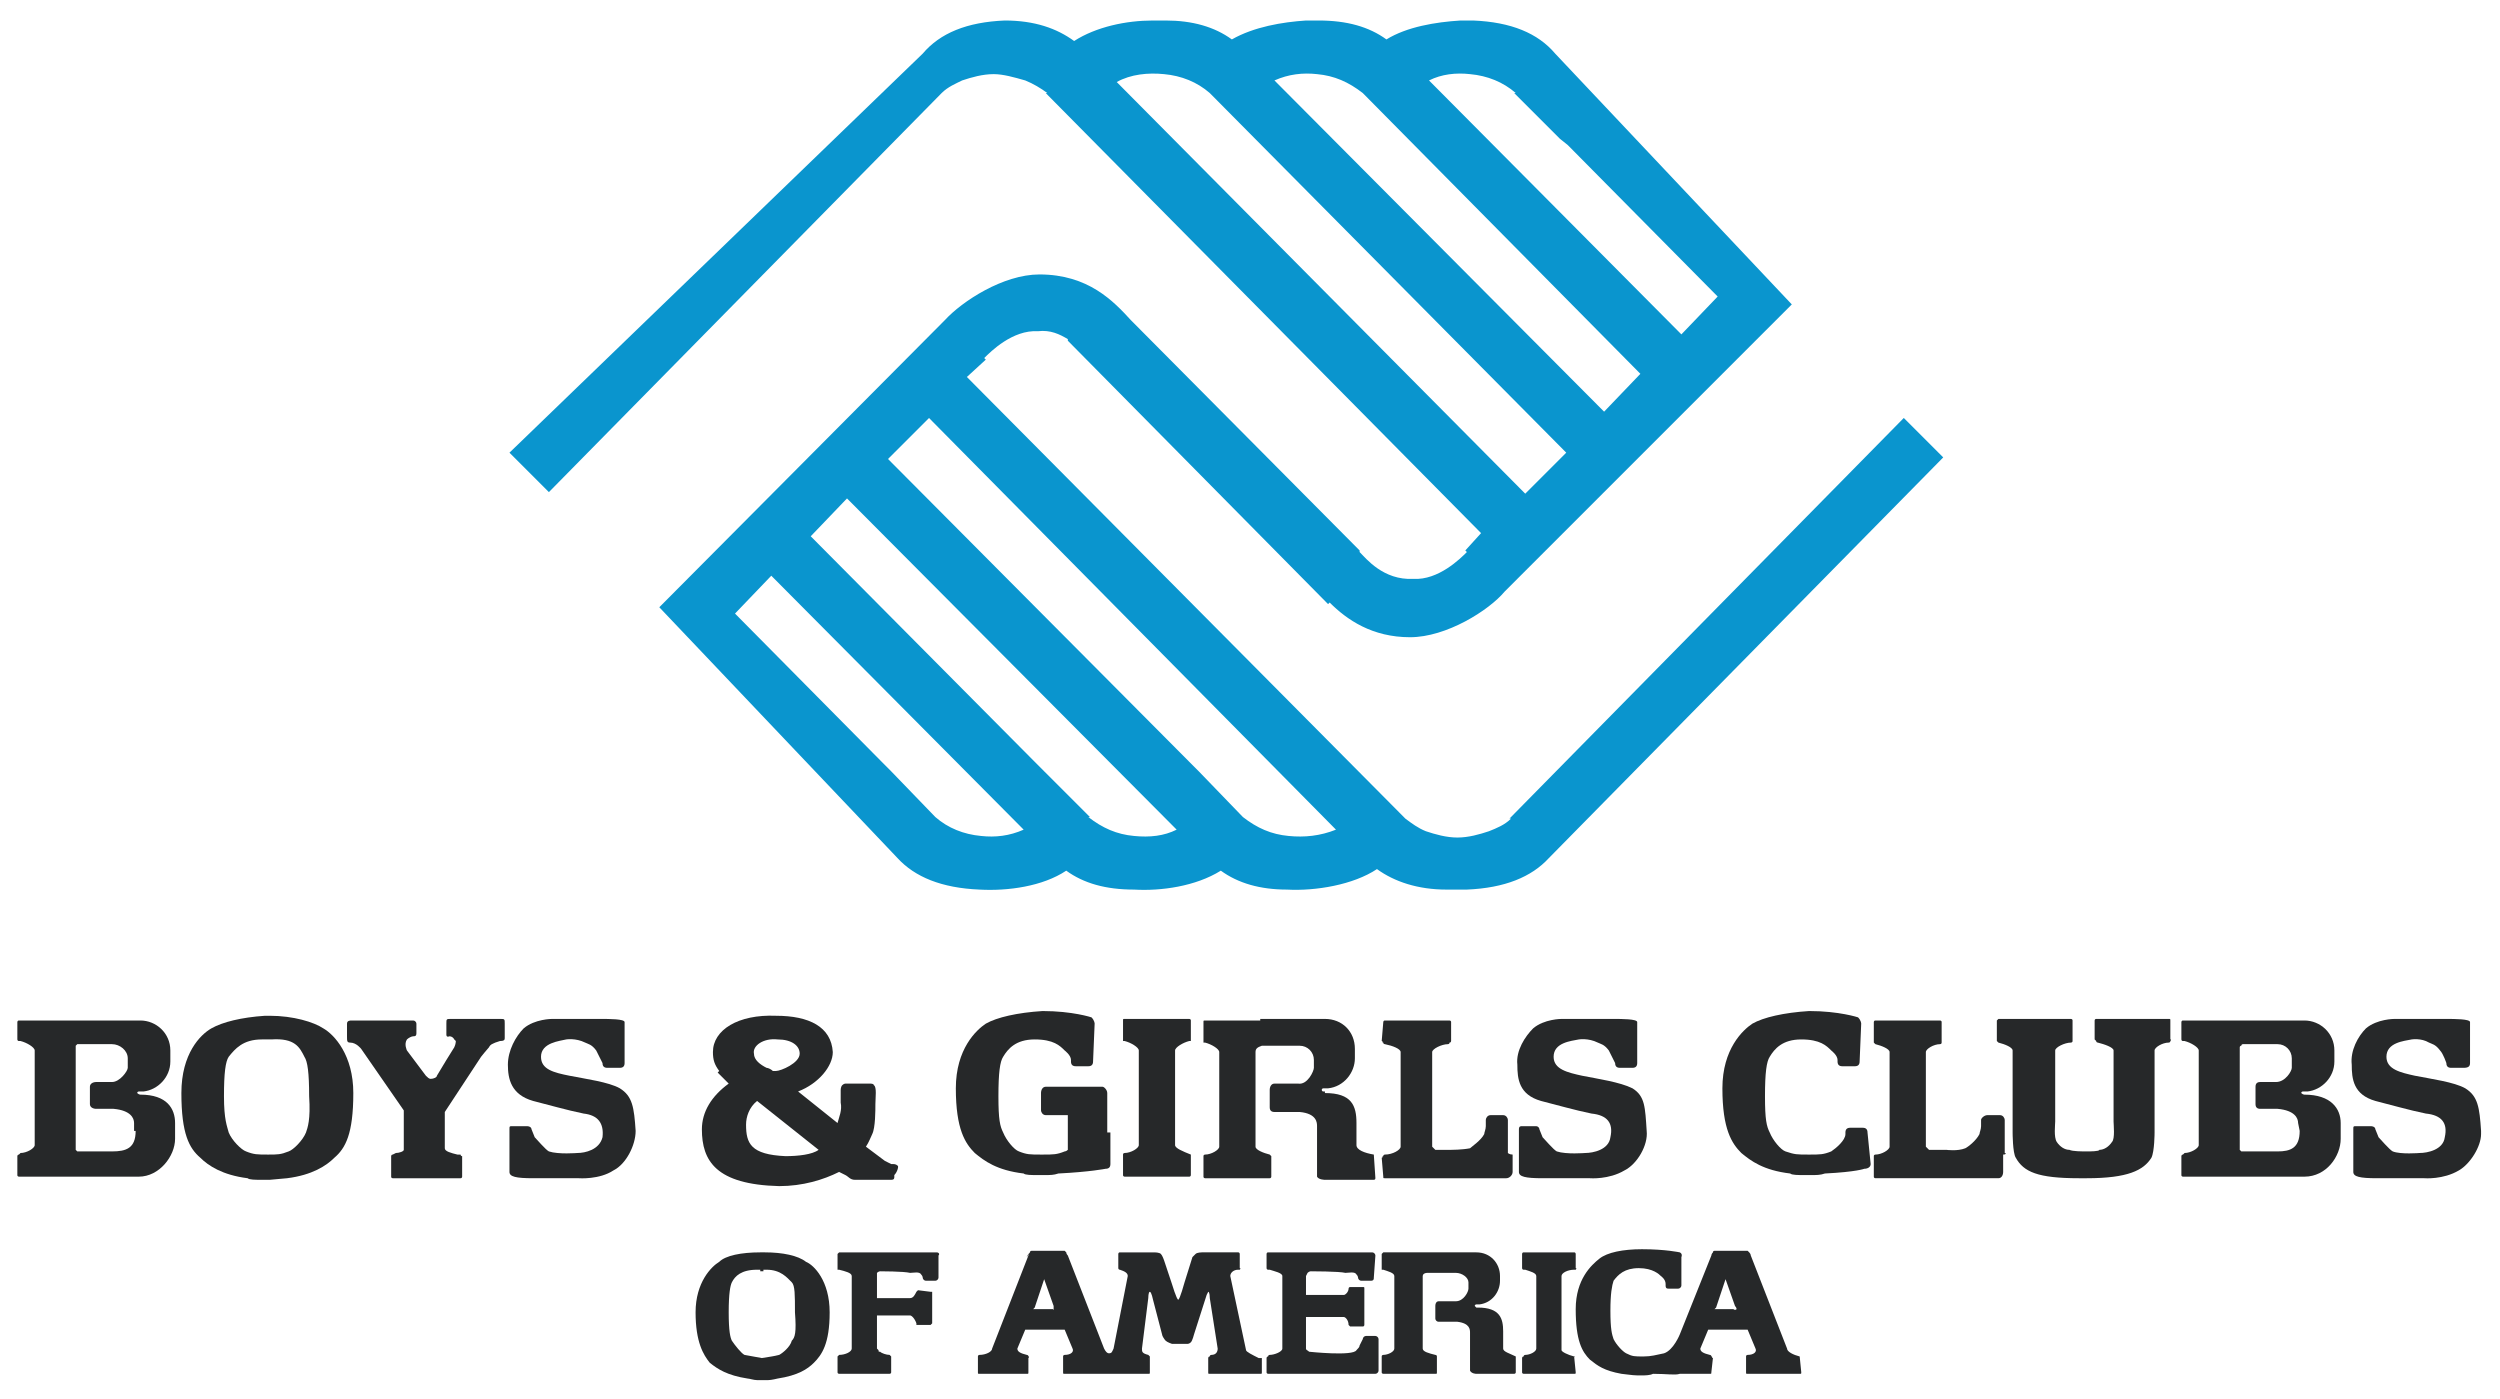 <?xml version="1.0" encoding="utf-8"?>
<!-- Generator: Adobe Illustrator 19.1.0, SVG Export Plug-In . SVG Version: 6.00 Build 0)  -->
<!DOCTYPE svg PUBLIC "-//W3C//DTD SVG 1.1//EN" "http://www.w3.org/Graphics/SVG/1.1/DTD/svg11.dtd">
<svg version="1.1" id="Layer_1" xmlns="http://www.w3.org/2000/svg" xmlns:xlink="http://www.w3.org/1999/xlink" x="0px" y="0px"
	 viewBox="9 -34.7 158.5 88.7" style="enable-background:new 9 -34.7 158.5 88.7;" xml:space="preserve">
<style type="text/css">
	.st0{display:none;}
	.st1{display:inline;}
	.st2{fill:#FFFFFF;}
	.st3{fill:#ED1C24;}
	.st4{fill:#82BC00;}
	.st5{fill:#0A95CE;}
	.st6{fill:#262829;}
</style>
<g id="Layer_1_1_" class="st0">
	<g class="st1">
		<circle class="st2" cx="88.7" cy="50" r="2.6"/>
		<path class="st2" d="M41.6-29.6h1.9c0,0,9.1,3.7,15,3.2s9-1.2,16.5-7.3c0,0,8.2,7.6,16.6,7.3c8.4-0.1,13.7-2.6,16.2-3.5
			c0,0,1.9,0.2,1.4,1.9s-4.2,9.3-0.5,29.8c3.8,20.5,3.2,28-6.5,35.9s-14.6,3.6-26.8,14.9c-3-1-7-7.1-18.8-10.1
			c-10.9-3.7-17.4-11.4-17.1-23.9c0.2-9.7,2.2-18,2.9-22.1s2.4-10-1.1-24.9L41.6-29.6z"/>
		<path class="st3" d="M88.7,47.2c-1.5,0-2.8,1.2-2.8,2.8c0,1.6,1.3,2.8,2.8,2.8s2.8-1.2,2.8-2.8C91.4,48.4,90.2,47.2,88.7,47.2z
			 M88.7,52.3c-1.2,0-2.2-1-2.2-2.3s1-2.3,2.2-2.3s2.2,1,2.2,2.3C90.9,51.3,89.9,52.3,88.7,52.3z M89.9,49.3c0-0.6-0.4-0.9-1.1-0.9
			h-1.2v3.2h0.5v-1.4h0.5l0.8,1.4H90l-0.9-1.4C89.6,50.1,89.9,49.9,89.9,49.3z M88.1,49.8v-1h0.6c0.3,0,0.7,0.1,0.7,0.5
			c0,0.5-0.4,0.5-0.8,0.5H88.1z M109.5,2.6c-0.9-5.4-1.9-10.9-1.9-17.5c0-5.9,0.9-8.8,1.5-10.7c0.3-1,0.6-1.7,0.6-2.6
			c0-2-1.2-2.2-1.7-2.2c-0.9,0-2.1,0.5-3.6,1c-2.6,1-6.2,2.4-10.9,2.4c-9.7,0-13.8-3.8-16-5.8c-1-0.9-1.6-1.5-2.3-1.5
			c-0.7,0-1.4,0.6-2.3,1.5c-2.2,2-6.3,5.8-16,5.8c-4.7,0-8.3-1.4-10.9-2.4c-1.5-0.6-2.7-1-3.6-1c-0.5,0-1.7,0.2-1.7,2.2
			c0,0.8,0.2,1.6,0.6,2.6c0.6,1.9,1.5,4.8,1.5,10.7c0,6.6-1,12.2-1.9,17.5C40,8,39,13.6,39,20.4c0,11.5,6.5,18.9,21.2,23.8
			c7.5,2.5,10.9,5.7,12.8,7.4c1,0.9,1.6,1.5,2.3,1.5l0,0c0.7,0,1.3-0.6,2.3-1.5c1.8-1.7,5.3-4.9,12.8-7.4
			c14.6-4.9,21.2-12.3,21.2-23.8C111.4,13.6,110.4,8,109.5,2.6z M89.9,43.2c-7.7,2.6-11.2,5.9-13.1,7.7c-0.7,0.7-1.3,1.2-1.6,1.2
			c-0.3,0-0.9-0.6-1.6-1.2c-1.9-1.8-5.4-5.1-13.1-7.7C46,38.4,39.9,31.6,39.9,20.4c0-6.7,1-12.2,1.9-17.6c0.9-5.4,1.9-11,1.9-17.7
			c0-6.1-1-9-1.6-11c-0.3-0.9-0.5-1.6-0.5-2.2c0-1.1,0.4-1.1,0.7-1.1c0.7,0,1.8,0.4,3.2,1c2.7,1,6.4,2.5,11.3,2.5
			c10.1,0,14.4-4,16.8-6.1c0.7-0.6,1.3-1.2,1.6-1.2s0.9,0.6,1.6,1.2c2.3,2.1,6.6,6.1,16.8,6.1c4.9,0,8.6-1.4,11.3-2.5
			c1.4-0.5,2.5-1,3.2-1c0.2,0,0.7,0,0.7,1.1c0,0.6-0.2,1.3-0.5,2.2c-0.6,2-1.6,4.9-1.6,11c0,6.7,1,12.3,1.9,17.7s1.9,10.9,1.9,17.6
			C110.4,31.6,104.2,38.4,89.9,43.2z M75.3,7.6l1.9-1.1c-0.4-1.7-0.9-3.9-0.9-3.9S75.8,5.2,75.3,7.6z M79.2,19.7
			c-0.6,0-1.1,0.3-1.1,0.3s0,3.4,0,6.6c0.1,0,0.2,0,0.3,0c0.8,0,2.4-1.5,2.4-4.3C80.8,20,80.1,19.7,79.2,19.7z M107.4,3
			c-1-5.4-1.9-11.1-1.9-17.9c0-6.2,1-9.3,1.7-11.3c0.3-0.8,0.5-1.4,0.5-1.9l0,0c-0.6,0.1-1.5,0.5-2.4,0.8c-2.9,1.1-6.7,2.6-11.8,2.6
			c-10.5,0-15-4.2-17.5-6.4c-0.3-0.2-0.6-0.6-0.9-0.8c-0.3,0.2-0.6,0.5-0.9,0.8c-2.4,2.2-7,6.4-17.5,6.4c-5.1,0-8.9-1.5-11.6-2.5
			c-0.9-0.4-1.8-0.7-2.4-0.8l0,0c0,0.5,0.2,1.1,0.5,1.9c0.7,2,1.7,5.1,1.7,11.3c0,6.8-1,12.4-1.9,17.9c-1.1,5.2-2,10.7-2,17.3
			c0,10.6,5.9,17.2,19.7,21.8c7.9,2.7,11.6,6.1,13.5,7.9c0.3,0.3,0.6,0.6,0.9,0.8c0.3-0.2,0.6-0.6,0.9-0.8c2-1.8,5.6-5.2,13.5-7.9
			c13.8-4.7,19.7-11.2,19.7-21.8C109.3,13.8,108.3,8.3,107.4,3z M89-10.9c-0.2,0.4-0.4,1-0.4,1.9V2.9c0,0.9,0.4,1.4,0.7,1.6
			l-3.4,2.1c0.5-1.1,0.6-1.8,0.6-2.5V-7.3c0-0.8-0.4-1.3-0.8-1.5L89-10.9z M84.1,7.6l-3.1,2c0,0.1,0,0,0,0c0.1-0.4,0.4-1.4,0.4-2.4
			V-3.4c0-1.7-0.8-1.2-1.3-0.3c-0.5,0.9-1.1,3-1.1,3v-4.2l6.2-3.7v5.1c0,0-0.8-1.8-1.2-2.2c-0.4-0.4-0.9-0.1-0.9,0.5V5.6
			C83.1,7,83.7,7.5,84.1,7.6z M77.6,8.1c0,0,0-0.1,0-0.2L75,9.4c-0.1,0.8-0.3,1.4-0.3,1.7c-0.2,1.1,0.4,1.7,0.7,1.9l-3.3,2
			c0,0,0.9-2.2,1.3-4.2c0.4-2,3.1-16.1,3.1-16.1S79.2,6.2,79.6,8c0.3,1.2,0.7,1.6,1,1.7l0,0l-2.9,1.8C77.8,11.1,78,9.8,77.6,8.1z
			 M77.8-25.6v3.1c0,0-0.9-1.2-2.2-0.6c-1.1,0.5-1.2,0.7-1.2,0.7s0,2.1,0,4.5c0.2-0.2,0.5-0.4,1.3-0.8c0.9-0.4,1.4-0.3,2.5-0.8
			c0.9-0.4,1.5-1.6,1.5-1.6s0.3,2.2-1.3,3c-1.4,0.7-2.2,0.4-3.2,0.8c-0.3,0.2-0.6,0.4-0.8,0.6v4.9c0,1,0.3,1.3,1.6,0.2
			c2.1-1.7,3-4.3,3-4.3v3.4l-7,4.3c0.2-0.5,0.6-1.3,0.6-2.2v-9.5c0-1.1-0.9-1.4-1.5-1.5L77.8-25.6z M70.7,0.2l3.3-2
			c0,0-0.6,1.4-1.1,4.4c-0.5,2.5-2.7,15-2.7,15s-3.1-12-3.3-12.9s-0.8-1.3-1.1-1.5L69,1.3c-0.2,0.6-0.3,1.6,0,2.9
			c0.5,2.1,1.4,5.9,1.4,5.9s1.2-6.7,1.3-8.3C71.7,0.9,71.2,0.4,70.7,0.2z M65.3-18c-0.3,0.5-0.6,1.2-0.6,1.9v3.5l3-1.6v-2.7
			c0-0.9-0.7-1.6-1.1-2l3-1.8c-0.2,0.4-0.4,1-0.4,1.4V-9c0,0.8,0.5,1.3,0.9,1.7l-3,1.8C67.3-6,67.6-7,67.6-8.3v-4.4l-3,1.6v4.7
			c0,0.9,0.6,1.5,0.9,1.8l-3.6,2.2c0.3-0.5,0.8-1.6,0.8-2.8v-9.3c0-1.1-1.2-1.4-1.2-1.4L65.3-18z M54-13.1l6.5-4v5
			c0,0-0.8-1.5-1.3-2c-0.6-0.6-0.7,0-0.7,1.3v10.1c0,1.2,0.8,1.7,1.2,1.9L56,1.4c0,0,0.6-1.5,0.6-2.4v-11.5c0-0.7-0.7-0.7-1.1,0.4
			C55-11.1,54-7.6,54-7.6V-13.1z M52.4,15.5c0.2,0.6,0.5,1.6,0.5,1.6l-2.1-1.6c1-1.8-0.7-2.8-1.6-2.8c-0.9,0-2.2,0.4-2.2,1.9
			c0,1.9,1.7,3.2,3.3,4.6c1.4,1.2,2.7,2.6,2.7,5.3c0,3.2-2.4,5.6-4.8,5.6s-3.9-2.2-3.9-3.5c0-1.4,0.9-2.6,2.4-2.6c1.8,0,1.9,2,1.9,2
			s-0.7-0.4-1.1-0.4c-0.4,0-0.8,0.3-0.8,0.9c0,0.6,0.8,1.6,1.9,1.6c1.2,0,2.3-1.2,2.3-2.6c0-1.9-1.6-3.2-3.1-4.7
			c-1.5-1.4-2.9-3-2.9-5.4c0-2.8,2.3-4,3.7-4s1.8,0.7,2.6,0.7c1.1,0,1.9-1.2,1.9-1.2s-0.5,1.4-0.7,2.1C52.2,13.7,52.2,15,52.4,15.5z
			 M58.8,23.6c0.2-0.6,0.4-1.7,0.1-3c-0.1-0.3-0.2-0.6-0.2-1L56.3,21c-0.1,0.9-0.2,1.7-0.3,2.1c-0.1,1.1,0.7,1.4,1.4,1.4l-4.1,2.6
			c0,0,0.9-2.2,1.2-4.5s2.9-16.9,2.9-16.9s3,12.6,3.4,14.1c0.3,1.2,0.7,1.7,0.9,1.9L58.8,23.6z M61.3,6L65,3.8
			c-0.3,0.6-0.7,1.8-0.7,3.4v11.2c0,0.5,0.7,0.4,1.4-0.6c1-1.6,1.9-4.5,1.9-4.5v4.8l-5.2,3.3V8C62.3,6.1,61.3,6,61.3,6z M72.5,37.9
			c0.1-0.6,0.3-1.8,0-3.1c-0.1-0.3-0.2-0.8-0.3-1.3l-3,1.9c-0.2,1.2-0.3,2.2-0.4,2.5c-0.1,0.9,0.6,1.4,1,1.6l-4.2,2.8
			c0,0,1.2-2,1.6-4.2C67.6,36,70.7,19,70.7,19s3.2,13,3.6,14.8c0.3,1.4,0.8,2,1.1,2.2L72.5,37.9z M83.7,35.3c-1.1,0-2.5-1.1-3.1-2.5
			c-0.5-1.3-1.8-4-2.1-4.6c-0.1,0-0.1,0-0.2,0s-0.1,0-0.2,0v4c0,0.8,0.5,1.3,0.9,1.5l-3.1,2c0.3-1,0.2-1,0.2-2.4V22.1
			c0-1.5-1.3-1.4-1.3-1.4S76,20,77,19.3s1.9-1.1,3-1.1c1.7,0,2.9,1.2,2.9,3.6c0,2.5-1.5,4.4-2.8,5.5c0.3,0.6,1.3,2.7,2,3.9
			c0.7,1.5,1.6,2.4,2.6,2.4s1.7-1,1.7-1S85.8,35.3,83.7,35.3z M89.2,27.2c0.3-0.7,0.7-2,0.7-3c0-1.4,0-7.3,0-7.3L88,23.6l-2-4
			c0,0,0,6.2,0,7.5c0,0.9,0.6,1.4,1,1.6L83.4,31c0.3-0.6,0.7-1.6,0.7-2.8V17.8c0-1.9-1.7-2-1.7-2l2.8-1.8l2.5,4.6l2-7.5L92,9.7
			c-0.2,0.5-0.5,1.3-0.5,2.1v11.5c0,1.1,0.4,1.6,0.7,1.8L89.2,27.2z M89.4-5.6c0-5,2.1-8,4-8c2,0,3,2.8,3,7.2s-1.6,8.8-3.9,8.8
			C90.6,2.4,89.4-0.7,89.4-5.6z M100.9,7.9c-0.4,1.2-2.4,6.7-2.4,6.7s0,2.2,0,4.1c0,1.9,0.9,2,0.9,2L95.8,23
			c0.3-0.6,0.7-1.6,0.7-2.5c0-1.4,0-5.3,0-5.3s-1.9-4.1-2.3-5c-0.3-0.6-0.9-0.8-1.4-0.9l3.3-2.1c0,0-0.4,1.6,0,2.7
			c0.3,0.9,1.4,3.1,1.4,3.1s0.8-2,1.3-3.3s1.1-2.6,1.1-3.8c0-1.3-0.9-1.7-0.9-1.7s0.9-1,1.3-1s1.3,1.1,1.3,2
			C101.6,6.1,101.3,6.7,100.9,7.9z M103-17c0,1.3,0,14.4,0,14.4h-0.3l-3.8-8.1c0,0,0,4.6,0,6.4c0,1.8,0.9,2.1,0.9,2.1l-3,1.9
			c0.3-0.5,0.6-1.5,0.6-2.8v-10.8c0-1-0.7-1.2-1.2-1.2l2.5-1.5l2.4,5.2c0,0,0.3-5.6,0.3-6.9s-1-1.8-1-1.8s0.8-0.7,1.2-0.7
			c0.4,0,0.9,0.1,1.3,0.9C103.4-19.1,103-18.3,103-17z M93.2-12c-1,0-2,2.5-2,6.5S91.9,1,92.7,1c1.1,0,2-4,2-7.1
			C94.7-9.7,94.4-12,93.2-12z M69.5,33.7l2.4-1.5c-0.5-2.4-1.2-5.4-1.2-5.4S70.1,30.5,69.5,33.7z M56.6,19l1.7-1
			c-0.5-2-0.9-4.1-0.9-4.1S57,16.5,56.6,19z"/>
	</g>
</g>
<g id="Layer_3" class="st0">
	<g class="st1">
		<g>
			<path d="M76.8-29.1c-0.5-0.5-1.3-0.9-2.1-0.9c-0.8,0-1.5,0.3-2.1,0.9l-19,19c-1.1,1.1-1.1,3,0,4.1s3,1.1,4.1,0l19.1-19
				C77.9-26.2,77.9-28,76.8-29.1z"/>
			<path class="st4" d="M108.1-15.7L108.1-15.7c-1.1-1.1-3-1.1-4.1,0c0,0-25.6,25.6-26,26c-0.3-0.3-3-3-3.4-3.4
				C75,6.5,96.8-15.3,96.8-15.3c0.6-0.6,0.8-1.3,0.8-2.1c0-0.7-0.3-1.5-0.8-2.1c-1.1-1.1-3-1.1-4.1,0c0,0-21.9,21.9-22.2,22.2
				c-0.3-0.3-3-3-3.4-3.4C67.6-0.9,95-28.3,95-28.3c0.6-0.6,0.8-1.3,0.8-2.1c0-0.7-0.3-1.5-0.8-2.1c-0.5-0.5-1.3-0.8-2.1-0.8
				c-0.8,0-1.5,0.3-2.1,0.8L61.1-2.6c-1.1,1.1-1.1,3,0,4.1L76,16.4c0.5,0.5,1.3,0.8,2.1,0.8c0.8,0,1.5-0.3,2.1-0.8l28-28
				C109.2-12.7,109.2-14.5,108.1-15.7z"/>
			<path d="M113.7-6.3c-0.5-0.5-1.3-0.8-2-0.9c-0.8,0-1.5,0.3-2.1,0.9L83.5,19.8c-1.1,1.1-1.1,3,0,4.1c0.5,0.5,1.3,0.8,2,0.8
				c0.8,0,1.5-0.3,2.1-0.8l26.1-26.1C114.8-3.4,114.8-5.2,113.7-6.3z"/>
		</g>
		<g>
			<polygon points="5,37 4.9,37.1 2.8,43.3 0.7,37.1 0.7,37 -1.2,37 -1.1,37.3 1.9,45.7 -0.4,52.3 -0.5,52.6 1.3,52.6 1.3,52.4 
				3.7,45.8 6.7,37.3 6.9,37 			"/>
			<path d="M8.3,37v8.9h7.9V37H8.3z M10.1,38.6h4.4v5.7h-4.4V38.6z"/>
			<polygon points="24.8,37 24.8,44.3 20.8,44.3 20.8,37 19.1,37 19.1,45.9 26.5,45.9 26.5,37 			"/>
			<path d="M34.2,44.1c-0.3,0.2-0.9,0.5-1.5,0.5c-0.7,0-1.2-0.3-1.2-1.5v-4.6h2.7l0.1-0.2l0.4-1l0.1-0.3h-3.2v-3.3h-1.8V37h-1.4
				l-0.1,0.1l-0.4,1l-0.1,0.3h1.9v4.5c0,2.8,1.7,3.2,2.7,3.2c1.1,0,1.8-0.4,2.1-0.6l0,0l0.1-0.1v-0.1v-1.5L34.3,44
				C34.3,44,34.2,44,34.2,44.1z"/>
			<path d="M38.1,37c0-0.4,0-6.7,0-6.7h-1.8V46h1.8c0,0,0-6.9,0-7.4H42c0,0.4,0,7.4,0,7.4h1.8v-8.9C43.8,37,38.5,37,38.1,37z"/>
			<path d="M59.5,41v-0.2c-0.1-2.4-1.7-4.1-3.9-4.1S51,38.5,51,41.4c0,3.1,2.4,4.7,4.6,4.7c1.8,0,2.9-0.6,3.4-0.9h0.1l0.1-0.1v-1.7
				l-0.3,0.2h-0.1c-0.4,0.2-1.5,0.9-3,0.9c-1.3,0-2.3-0.7-2.8-1.9l6.3-1.7L59.5,41z M55.5,38.3c1.1,0,1.8,0.6,2.1,1.6l-4.9,1.3
				C53,39.5,54,38.3,55.5,38.3z"/>
			<polygon points="61.8,37 61.8,45.9 63.6,45.9 63.6,38.6 67.7,38.6 67.7,45.9 69.4,45.9 69.4,37 			"/>
			<path d="M77,44.1c-0.3,0.2-0.9,0.5-1.5,0.5c-0.7,0-1.2-0.3-1.2-1.5v-4.6H77l0.1-0.2l0.4-1l0.1-0.3h-3.2v-3.3h-1.8V37h-1.4
				l-0.1,0.1l-0.4,1l-0.1,0.3h1.9v4.5c0,2.8,1.7,3.2,2.7,3.2c1.1,0,1.8-0.4,2.1-0.6l0.2-0.1v-0.1v-1.5l-0.3,0.1
				C77.2,44,77.1,44,77,44.1z"/>
			<path d="M84.1,36.8c-0.2-0.1-0.5-0.1-0.8-0.1c-1.1,0-1.8,0.6-2.3,1.1v-0.9h-1.8v8.9H81v-6.4c0.9-0.9,1.7-1.1,2.1-1.1
				c0.3,0,0.5,0,0.7,0.1c0.1,0,0.2,0,0.3,0h0.2v-1.6H84.1z"/>
			<path d="M94.1,41v-0.2c-0.1-2.4-1.7-4.1-3.9-4.1c-2.2,0-4.6,1.8-4.6,4.7c0,3.1,2.4,4.7,4.6,4.7c1.8,0,2.9-0.6,3.4-0.9h0.1
				l0.1-0.1V45v-1.6l-0.3,0.2h-0.1c-0.4,0.2-1.5,0.9-3,0.9c-1.3,0-2.3-0.7-2.8-1.9l6.3-1.7L94.1,41z M90.1,38.3
				c1.1,0,1.8,0.6,2.2,1.6l-4.9,1.3C87.5,39.5,88.6,38.3,90.1,38.3z"/>
			<path d="M100.7,36.7c-2.6,0-4.5,1.9-4.5,4.4v11.4H98v-7.4c0.8,0.6,1.8,1,2.8,1c2.4,0,4.5-2.2,4.5-4.7
				C105.2,38.9,103.1,36.7,100.7,36.7z M100.4,44.5c-1,0-2-0.6-2.5-1.5v-1.8c0-1.6,1.2-2.8,2.7-2.8s2.7,1.4,2.7,3.1
				C103.4,43.1,102,44.5,100.4,44.5z"/>
			<path d="M112.3,36.8c-0.2-0.1-0.5-0.1-0.8-0.1c-1.1,0-1.8,0.6-2.3,1.1v-0.9h-1.8v8.9h1.8v-6.4c0.9-0.9,1.7-1.1,2.1-1.1
				c0.3,0,0.5,0,0.7,0.1c0.1,0,0.2,0,0.3,0h0.2v-1.6H112.3z"/>
			<path d="M122.3,41v-0.2c-0.1-2.4-1.7-4.1-3.9-4.1c-2.2,0-4.6,1.8-4.6,4.7c0,3.1,2.4,4.7,4.7,4.7c1.8,0,2.9-0.6,3.4-0.9h0.1
				l0.1-0.1V45v-1.6l-0.3,0.2h-0.1c-0.4,0.2-1.5,0.9-3,0.9c-1.3,0-2.3-0.7-2.8-1.9l6.3-1.7L122.3,41z M118.3,38.3
				c1.1,0,1.8,0.6,2.1,1.6l-4.9,1.3C115.8,39.5,116.8,38.3,118.3,38.3z"/>
			<polygon points="124.6,37 124.6,45.9 126.4,45.9 126.4,38.6 130.5,38.6 130.5,45.9 132.2,45.9 132.2,37 			"/>
			<path d="M143,41v-0.2c0-2.4-1.7-4.1-3.9-4.1s-4.6,1.8-4.6,4.7c0,3.1,2.4,4.7,4.7,4.7c1.8,0,2.9-0.6,3.4-0.9h0.1l0.1-0.1V45v-1.6
				l-0.3,0.2c0,0-0.1,0-0.1,0.1c-0.4,0.2-1.5,0.9-3,0.9c-1.3,0-2.3-0.7-2.8-1.9L143,41L143,41z M139,38.3c1.1,0,1.8,0.6,2.1,1.6
				l-4.9,1.3C136.5,39.5,137.5,38.3,139,38.3z"/>
			<polygon points="151.1,37 151.1,44.3 147.1,44.3 147.1,37 145.3,37 145.3,45.9 152.8,45.9 152.8,37 			"/>
			<path d="M160.5,36.8c-0.2-0.1-0.5-0.1-0.8-0.1c-1.1,0-1.8,0.6-2.3,1.1v-0.9h-1.8v8.9h1.8v-6.4c0.7-0.7,1.5-1.1,2.1-1.1
				c0.3,0,0.5,0,0.7,0.1c0.1,0,0.2,0,0.3,0h0.2v-1.6H160.5z"/>
			<path d="M168.4,44.2l-4.3-5.5c0.4-0.2,1-0.4,1.7-0.4s1.4,0.2,2.2,0.6l0.3,0.2v-1.8l-0.1-0.1c-0.3-0.1-1.1-0.5-2.4-0.5
				c-1.4,0-2.7,0.5-3.8,1.6l-0.1,0.1l-0.2,0.1l0.1,0.2l4.3,5.5c-0.3,0.2-0.9,0.4-1.6,0.4c-0.9,0-1.6-0.3-2-0.5
				c-0.1,0-0.1-0.1-0.2-0.1l-0.3-0.1v1.8l0.2,0.1h0.1c0.3,0.1,1.2,0.4,2.2,0.4s2.5-0.3,3.8-1.6l0,0l0.1-0.1
				C168.5,44.4,168.4,44.2,168.4,44.2z"/>
			<g>
				<path d="M172,31.9c1.5,0,2.8,1.2,2.8,2.8c0,1.5-1.2,2.8-2.8,2.8s-2.8-1.2-2.8-2.8C169.2,33.1,170.5,31.9,172,31.9z M172,37
					c1.3,0,2.2-1,2.2-2.3s-1-2.3-2.2-2.3c-1.3,0-2.2,1-2.2,2.3C169.7,36,170.7,37,172,37z M170.9,33h1.2c0.7,0,1.1,0.3,1.1,0.9
					c0,0.5-0.3,0.9-0.8,0.9l0.9,1.4h-0.6l-0.9-1.4h-0.4v1.5h-0.5V33z M171.4,34.4h0.6c0.4,0,0.7-0.1,0.7-0.5s-0.3-0.5-0.7-0.5h-0.6
					V34.4z"/>
			</g>
		</g>
	</g>
</g>
<g id="Layer_2">
	<path class="st5" d="M129.7-8.2l-25,25.4h0.1c-0.4,0.4-0.9,0.6-1.4,0.8c-0.6,0.2-1.3,0.4-2,0.4s-1.4-0.2-2-0.4
		c-0.5-0.2-0.9-0.5-1.3-0.8l0,0l-27.8-28l1.2-1.1L71.4-12c0.4-0.4,1.8-1.8,3.4-1.7c0.8-0.1,1.4,0.2,1.9,0.5v0.1L93.2,3.6l0.1-0.1
		c1.1,1.1,2.7,2.2,5.1,2.2c2.3,0,5-1.7,6-2.9l18.2-18.2l-15-15.9c-1.1-1.3-2.8-2-5.2-2.1h-0.8c-1.6,0.1-3.4,0.4-4.7,1.2
		c-1.1-0.8-2.5-1.2-4.3-1.2h-0.8c-1.5,0.1-3.3,0.4-4.7,1.2c-1.1-0.8-2.5-1.2-4.2-1.2h-0.8c-1.7,0-3.6,0.4-5,1.3
		c-1.1-0.8-2.5-1.3-4.4-1.3l0,0l0,0l0,0l0,0l0,0l0,0l0,0l0,0l0,0l0,0l0,0l0,0l0,0l0,0l0,0l0,0l0,0l0,0l0,0l0,0l0,0l0,0l0,0l0,0l0,0
		l0,0l0,0l0,0l0,0l0,0l0,0l0,0l0,0l0,0l0,0l0,0l0,0l0,0l0,0l0,0l0,0l0,0l0,0l0,0l0,0l0,0l0,0l0,0l0,0l0,0l0,0l0,0l0,0l0,0l0,0l0,0
		l0,0l0,0l0,0l0,0l0,0l0,0l0,0l0,0l0,0l0,0l0,0l0,0l0,0l0,0l0,0l0,0l0,0l0,0l0,0l0,0l0,0l0,0l0,0l0,0l0,0l0,0l0,0l0,0l0,0l0,0l0,0
		l0,0l0,0l0,0l0,0l0,0l0,0l0,0l0,0l0,0l0,0l0,0l0,0l0,0l0,0l0,0l0,0l0,0l0,0l0,0l0,0l0,0l0,0l0,0l0,0l0,0l0,0l0,0l0,0l0,0l0,0l0,0
		l0,0l0,0l0,0l0,0l0,0l0,0l0,0l0,0l0,0l0,0c-2.4,0.1-4.1,0.8-5.2,2.1L41.3-6l2.5,2.5l24.9-25.3l0,0c0.4-0.4,0.9-0.6,1.3-0.8
		c0.6-0.2,1.3-0.4,2-0.4c0.6,0,1.3,0.2,2,0.4c0.5,0.2,1,0.5,1.4,0.8h-0.1l27.6,27.9l-1,1.1l0.1,0.1c-0.4,0.4-1.8,1.8-3.4,1.7
		c-1.9,0.1-3-1.3-3.4-1.7V0.2L80.7-14.4c-1.1-1.2-2.7-2.9-5.8-2.9c-2.3,0-4.9,1.7-6,2.9L50.8,3.8l15.1,15.9c1.1,1.2,2.8,1.9,5.2,2
		c1.8,0.1,4-0.2,5.5-1.2c1.1,0.8,2.5,1.2,4.3,1.2c1.7,0.1,3.9-0.2,5.5-1.2c1.1,0.8,2.5,1.2,4.2,1.2c1.8,0.1,4.2-0.3,5.7-1.3
		c1.1,0.8,2.6,1.3,4.4,1.3c0.2,0,0.5,0,0.7,0s0.4,0,0.6,0c2.4-0.1,4.1-0.8,5.2-2l25-25.4L129.7-8.2L129.7-8.2z M102.2-30
		c1.1,0.1,2.1,0.5,2.9,1.2H105l2.9,2.9l0.5,0.4l9.5,9.6l-2.3,2.4l-16-16.1C100.4-30,101.3-30.1,102.2-30L102.2-30z M92.5-30
		c1.1,0.1,2,0.5,2.9,1.2l0,0L113-11l-2.3,2.4l-20.9-21C90.7-30,91.6-30.1,92.5-30L92.5-30z M79.8-29.5c0.9-0.5,2-0.6,3-0.5
		c1.1,0.1,2.1,0.5,2.9,1.2l0,0L108.3-6l-2.6,2.6L79.8-29.5L79.8-29.5z M71.2,18.3c-1.1-0.1-2.1-0.5-2.9-1.2l0,0l-2.8-2.9l-0.4-0.4
		l-9.5-9.6l2.3-2.4l16,16.1C73,18.3,72.1,18.4,71.2,18.3L71.2,18.3z M80.9,18.3c-1.1-0.1-2-0.5-2.9-1.2h0.1l-2.9-2.9l-0.4-0.4
		L60.4-0.7l2.3-2.4l20.9,21C82.8,18.3,81.9,18.4,80.9,18.3L80.9,18.3z M90.7,18.3c-1.1-0.1-2-0.5-2.9-1.2l0,0L85,14.2l-0.4-0.4
		L65.3-5.6l2.6-2.6l25.8,26.1C92.7,18.3,91.7,18.4,90.7,18.3L90.7,18.3z"/>
	<path class="st6" d="M17.9,34.7L17.9,34.7L17.9,34.7L17.9,34.7c-0.1,0-0.2-0.1-0.2-0.1c0-0.1,0.1-0.1,0.1-0.1h0.3
		c0.9-0.1,1.7-0.9,1.7-1.9v-0.7c0-1.1-0.9-1.9-1.9-1.9h-7.7c-0.1,0-0.1,0.1-0.1,0.1v1.1c0,0,0,0.1,0.1,0.1h0.1
		c0.4,0.1,0.9,0.4,0.9,0.6v6c0,0.2-0.5,0.5-0.9,0.5l-0.1,0.1c-0.1,0-0.1,0.1-0.1,0.1v1.2c0,0.1,0.1,0.1,0.1,0.1h0.9
		c0.1,0,0.1,0,0.1,0h6.6c1.3,0,2.3-1.3,2.3-2.4v-1C20.1,35.6,19.6,34.7,17.9,34.7L17.9,34.7z M17.6,37c0,1.1-0.6,1.3-1.5,1.3h-2.2
		l-0.1-0.1c0,0,0,0,0,0v-6.5v-0.1c0.1-0.1,0.1-0.1,0.1-0.1h2.2c0.5,0,1,0.4,1,0.9V33c0,0.2-0.5,0.9-1,0.9h-1c-0.2,0-0.4,0.1-0.4,0.3
		v1.1c0,0.2,0.2,0.3,0.4,0.3h1.1c1.1,0.1,1.3,0.6,1.3,0.9V37H17.6z"/>
	<path class="st6" d="M155.1,34.7L155.1,34.7L155.1,34.7L155.1,34.7c-0.1,0-0.2-0.1-0.2-0.1c0-0.1,0.1-0.1,0.1-0.1h0.3
		c0.9-0.1,1.7-0.9,1.7-1.9v-0.7c0-1.1-0.9-1.9-1.9-1.9h-7.7c-0.1,0-0.1,0.1-0.1,0.1v1.1c0,0,0,0.1,0.1,0.1s0.1,0,0.1,0
		c0.4,0.1,0.9,0.4,0.9,0.6v6c0,0.2-0.5,0.5-0.9,0.5l-0.1,0.1c-0.1,0-0.1,0.1-0.1,0.1v1.2c0,0.1,0.1,0.1,0.1,0.1h1h0.1h6.6
		c1.4,0,2.3-1.3,2.3-2.4v-1C157.4,35.6,156.8,34.7,155.1,34.7L155.1,34.7z M154.8,37c0,1.1-0.6,1.3-1.4,1.3h-2.3l-0.1-0.1
		c0,0,0,0,0,0v-6.5c0,0,0-0.1,0.1-0.1c0-0.1,0.1-0.1,0.1-0.1h2.2c0.5,0,0.9,0.4,0.9,0.9V33c0,0.2-0.4,0.9-1,0.9h-1
		c-0.2,0-0.3,0.1-0.3,0.3v1.1c0,0.2,0.1,0.3,0.3,0.3h1.1c1.1,0.1,1.3,0.6,1.3,0.9L154.8,37L154.8,37z"/>
	<path class="st6" d="M40.7,29.9h-3.1c-0.3,0-0.3,0-0.3,0.3v0.7c0,0.2,0.2,0.1,0.2,0.1s0.2,0,0.3,0.2l0.1,0.1c0,0,0,0.2-0.1,0.4
		C37.6,32,37,33,36.7,33.5c0,0.1-0.2,0.2-0.4,0.2l0,0c-0.1,0-0.2-0.1-0.3-0.2l-1.2-1.6c0,0-0.2-0.4,0-0.7c0.1-0.1,0.3-0.2,0.4-0.2
		s0.2,0,0.2-0.2c0-0.1,0-0.6,0-0.6c0-0.1-0.1-0.2-0.2-0.2h-3.9c-0.1,0-0.3,0-0.3,0.2V31c0,0.3,0,0.4,0.2,0.4c0.4,0,0.7,0.4,0.7,0.4
		l2.7,3.9v2.5c0,0.1-0.3,0.2-0.5,0.2l-0.2,0.1c-0.1,0-0.1,0.1-0.1,0.1l0,0v1.3l0,0c0,0.1,0.1,0.1,0.1,0.1h4.3c0.1,0,0.1-0.1,0.1-0.1
		l0,0v-1.3l0,0c-0.1,0-0.1-0.1-0.1-0.1H38c-0.4-0.1-0.8-0.2-0.8-0.4v-2.3l2.3-3.5c0,0,0.4-0.5,0.5-0.6c0.1-0.2,0.2-0.2,0.4-0.3
		l0.3-0.1c0.3,0,0.3-0.1,0.3-0.2v-0.9C41,29.9,41,29.9,40.7,29.9L40.7,29.9z"/>
	<path class="st6" d="M136.1,38.4v-2.1c0-0.1-0.1-0.3-0.3-0.3H135c-0.2,0-0.4,0.2-0.4,0.3v0.4c0,0.2-0.1,0.4-0.1,0.5
		c-0.2,0.4-0.7,0.8-0.9,0.9c-0.5,0.2-1.2,0.1-1.2,0.1l0,0h-1.1c-0.1-0.1-0.2-0.2-0.2-0.2v-6c0-0.2,0.5-0.5,0.9-0.5
		c0,0,0.1,0,0.1-0.1s0-0.1,0-0.1v-1.2c0-0.1-0.1-0.1-0.1-0.1h-4.1c-0.1,0-0.1,0.1-0.1,0.1v1.2c0,0,0,0,0,0.1
		c0.1,0.1,0.1,0.1,0.1,0.1c0.4,0.1,0.9,0.3,0.9,0.5v6c0,0.2-0.5,0.5-0.9,0.5c0,0-0.1,0-0.1,0.1v0.1v1.2c0,0.1,0.1,0.1,0.1,0.1h3.3
		l0,0h4.5c0.2,0,0.3-0.2,0.3-0.4v-1.1C136.2,38.5,136.2,38.4,136.1,38.4L136.1,38.4z"/>
	<path class="st6" d="M104.6,38.4v-2.1c0-0.1-0.1-0.3-0.3-0.3h-0.8c-0.2,0-0.3,0.2-0.3,0.3v0.4c0,0.2-0.1,0.4-0.1,0.5
		c-0.2,0.4-0.8,0.8-0.9,0.9c-0.5,0.1-1.2,0.1-1.2,0.1l0,0h-1c-0.1-0.1-0.2-0.2-0.2-0.2v-6c0-0.2,0.6-0.5,1-0.5c0,0,0.1,0,0.1-0.1
		c0.1,0,0.1-0.1,0.1-0.1v-1.2c0-0.1-0.1-0.1-0.1-0.1h-4.1c-0.1,0-0.1,0.1-0.1,0.1l-0.1,1.2c0.1,0,0,0.1,0.1,0.1
		c0,0.1,0.1,0.1,0.1,0.1c0.5,0.1,1,0.3,1,0.5v6c0,0.2-0.5,0.5-1,0.5c0,0-0.1,0-0.1,0.1c-0.1,0,0,0.1-0.1,0.1l0.1,1.2
		c0,0.1,0,0.1,0.1,0.1h3.3l0,0h4.4c0.2,0,0.4-0.2,0.4-0.4v-1.1C104.7,38.5,104.6,38.4,104.6,38.4L104.6,38.4z"/>
	<path class="st6" d="M141.3,38.3c-0.3,0-0.9,0-1.1-0.1c-0.3,0-0.6-0.2-0.8-0.5s-0.1-1.1-0.1-1.3v-4.5c0-0.2,0.6-0.5,1-0.5
		c0,0,0.1,0,0.1-0.1s0-0.1,0-0.1V30c0-0.1-0.1-0.1-0.1-0.1h-4.6l-0.1,0.1v1.2c0,0,0,0,0,0.1c0.1,0.1,0.1,0.1,0.1,0.1
		c0.4,0.1,0.9,0.3,0.9,0.5v4.3l0,0v0.9c0,0,0,1.3,0.2,1.6c0.5,0.9,1.4,1.3,4,1.3c0.1,0,0.5,0,0.5,0c2.6,0,3.6-0.5,4.1-1.3
		c0.2-0.4,0.2-1.6,0.2-1.6v-0.9l0,0v-4.3c0-0.2,0.5-0.5,0.9-0.5c0,0,0.1,0,0.1-0.1c0.1-0.1,0-0.1,0-0.1V30c0-0.1,0-0.1-0.1-0.1h-4.6
		c-0.1,0-0.1,0.1-0.1,0.1v1.2c0,0,0,0,0.1,0.1c0,0.1,0.1,0.1,0.1,0.1c0.4,0.1,1,0.3,1,0.5v4.5c0,0.2,0.1,1.1-0.1,1.3
		c-0.2,0.3-0.5,0.5-0.8,0.5C142.1,38.3,141.5,38.3,141.3,38.3L141.3,38.3z"/>
	<path class="st6" d="M127.4,37.1c0-0.2-0.1-0.3-0.3-0.3h-0.8c-0.2,0-0.3,0.1-0.3,0.3v0.1c0,0.4-0.6,0.9-0.9,1.1
		c-0.5,0.2-0.7,0.2-1.4,0.2l0,0l0,0c-0.8,0-0.9,0-1.5-0.2c-0.3-0.1-0.8-0.7-1-1.2c-0.2-0.4-0.3-0.8-0.3-2.3s0.1-2.2,0.3-2.5
		c0.3-0.5,0.8-1.1,2-1.1s1.6,0.4,1.9,0.7c0,0,0.4,0.3,0.4,0.6v0.1c0,0.2,0.1,0.3,0.3,0.3h0.8c0.2,0,0.3-0.1,0.3-0.3l0.1-2.4
		c0,0,0-0.2-0.2-0.4c0,0-1.2-0.4-3.1-0.4c-1.6,0.1-2.9,0.4-3.6,0.8c-0.6,0.4-1.9,1.6-1.9,4.1c0,2.6,0.6,3.5,1.2,4.1
		c0.6,0.5,1.4,1.1,3.1,1.3c0.1,0.1,0.5,0.1,0.9,0.1c0.1,0,0.2,0,0.4,0c0.4,0,0.6,0,0.9-0.1c2-0.1,2.5-0.3,2.5-0.3
		c0.2,0,0.4-0.1,0.4-0.3L127.4,37.1L127.4,37.1z"/>
	<path class="st6" d="M79.2,37.1L79.2,37.1v-2.5c0-0.2-0.2-0.4-0.3-0.4h-3.6c-0.2,0-0.3,0.2-0.3,0.4v1.1c0,0.1,0.1,0.3,0.3,0.3h1.4
		v2.2c-0.1,0.1-0.2,0.1-0.2,0.1c-0.5,0.2-0.7,0.2-1.4,0.2l0,0H75c-0.7,0-0.9,0-1.4-0.2c-0.3-0.1-0.8-0.7-1-1.2
		c-0.2-0.4-0.3-0.8-0.3-2.3s0.1-2.2,0.3-2.5c0.3-0.5,0.8-1.1,2-1.1s1.6,0.4,1.9,0.7c0,0,0.4,0.3,0.4,0.6v0.1c0,0.2,0.1,0.3,0.3,0.3
		H78c0.2,0,0.3-0.1,0.3-0.3l0.1-2.4c0,0,0-0.2-0.2-0.4c0,0-1.2-0.4-3.1-0.4c-1.6,0.1-2.9,0.4-3.6,0.8c-0.6,0.4-1.9,1.6-1.9,4.1
		c0,2.6,0.6,3.5,1.2,4.1c0.6,0.5,1.4,1.1,3.1,1.3c0.1,0.1,0.5,0.1,0.9,0.1c0.1,0,0.2,0,0.4,0c0.4,0,0.6,0,0.9-0.1c2-0.1,3-0.3,3-0.3
		c0.2,0,0.3-0.1,0.3-0.3v-2H79.2L79.2,37.1z"/>
	<path class="st6" d="M29.5,30.5c-0.6-0.4-1.9-0.8-3.4-0.8l0,0c-0.1,0-0.2,0-0.3,0l0,0c-1.5,0.1-2.7,0.4-3.4,0.8s-1.9,1.6-1.9,4.1
		c0,2.6,0.5,3.5,1.2,4.1c0.5,0.5,1.4,1.1,3,1.3c0.1,0.1,0.5,0.1,0.9,0.1c0.1,0,0.5,0,0.5,0c0.1,0,1-0.1,1.1-0.1
		c1.6-0.2,2.5-0.8,3-1.3c0.7-0.6,1.2-1.5,1.2-4.1C31.4,32.2,30.2,30.9,29.5,30.5L29.5,30.5z M28.4,37.1c-0.2,0.5-0.8,1.1-1.1,1.2
		c-0.5,0.2-0.7,0.2-1.3,0.2c-0.7,0-0.9,0-1.4-0.2c-0.3-0.1-0.9-0.7-1.1-1.2c-0.1-0.4-0.3-0.8-0.3-2.3s0.1-2.2,0.3-2.5
		c0.4-0.5,0.9-1.1,2.1-1.1c0.1,0,0.6,0,0.6,0c1.5-0.1,1.8,0.5,2.1,1.1c0.2,0.3,0.3,1,0.3,2.5C28.7,36.3,28.5,36.8,28.4,37.1
		L28.4,37.1z"/>
	<path class="st6" d="M60.1,45.3c-0.5-0.4-1.5-0.6-2.6-0.6l0,0c0,0,0,0-0.1,0c0,0,0,0-0.1,0l0,0c-0.1,0-0.1,0-0.1,0l0,0
		c-1.2,0-2.2,0.2-2.6,0.6c-0.5,0.3-1.5,1.3-1.5,3.2c0,1.9,0.5,2.7,0.9,3.2c0.5,0.4,1.1,0.8,2.4,1c0.1,0,0.4,0.1,0.6,0.1
		c0.1,0,0.1,0,0.2,0l0,0c0,0,0,0,0.1,0l0,0c0.1,0,0.1,0,0.1,0h0.1l0,0c0.1,0,0.1,0,0.2,0c0.2,0,0.6-0.1,0.6-0.1
		c1.3-0.2,1.9-0.6,2.3-1c0.5-0.5,1-1.2,1-3.2C61.6,46.5,60.6,45.5,60.1,45.3L60.1,45.3z M59.2,50.3c-0.1,0.4-0.6,0.8-0.8,0.9
		c-0.4,0.1-0.5,0.1-1.1,0.2c-0.5-0.1-0.6-0.1-1.1-0.2c-0.2-0.1-0.6-0.6-0.8-0.9c-0.1-0.2-0.2-0.6-0.2-1.8c0-1.2,0.1-1.7,0.2-1.9
		c0.2-0.4,0.6-0.8,1.6-0.8c0.1,0,0.1,0,0.2,0v0.1h0.1c0.1,0,0.1,0,0.1,0v-0.1c0.1,0,0.1,0,0.2,0c0.9,0,1.3,0.5,1.6,0.8
		c0.2,0.2,0.2,0.8,0.2,1.9C59.5,49.8,59.4,50.1,59.2,50.3L59.2,50.3z"/>
	<path class="st6" d="M84.5,38.5C84.4,38.4,84.4,38.4,84.5,38.5c-0.5-0.2-1-0.4-1-0.6v-6c0-0.2,0.5-0.5,0.9-0.6h0.1
		c0-0.1,0-0.1,0-0.1V30c0-0.1-0.1-0.1-0.1-0.1h-4.1c-0.1,0-0.1,0-0.1,0.1v1.2v0.1c0.1,0,0.1,0,0.1,0c0.4,0.1,0.9,0.4,0.9,0.6v6
		c0,0.2-0.5,0.5-0.9,0.5c0,0-0.1,0-0.1,0.1v0.1v1.2c0,0.1,0.1,0.1,0.1,0.1h4.1c0.1,0,0.1-0.1,0.1-0.1V38.5L84.5,38.5L84.5,38.5z"/>
	<path class="st6" d="M108.8,51.3C108.8,51.3,108.7,51.3,108.8,51.3c-0.4-0.1-0.8-0.3-0.8-0.4v-4.7c0-0.2,0.4-0.4,0.8-0.4h0.1
		c0.1-0.1,0-0.1,0-0.1v-0.9c0,0,0-0.1-0.1-0.1h-3.2c-0.1,0-0.1,0.1-0.1,0.1v0.9c0,0,0,0.1,0.1,0.1h0.1c0.3,0.1,0.7,0.2,0.7,0.4v4.6
		c0,0.2-0.4,0.4-0.7,0.4c0,0-0.1,0-0.1,0.1c-0.1,0-0.1,0.1-0.1,0.1v0.9c0,0.1,0.1,0.1,0.1,0.1h3.2c0.1,0,0.1,0,0.1-0.1L108.8,51.3
		C108.8,51.4,108.9,51.3,108.8,51.3L108.8,51.3z"/>
	<path class="st6" d="M96.1,38.5C96,38.4,96,38.4,96.1,38.5c-0.6-0.1-1.1-0.3-1.1-0.6v-1.4c0-1.1-0.3-1.9-2-1.9l0,0v-0.1h-0.1
		c-0.1,0-0.1-0.1-0.1-0.1c0-0.1,0.1-0.1,0.1-0.1h0.3c1-0.1,1.7-1,1.7-1.9v-0.6c0-1.1-0.8-1.9-1.9-1.9h-4.1V30h-3.5
		c-0.1,0-0.1,0-0.1,0.1v1.2v0.1c0.1,0,0.1,0,0.1,0c0.4,0.1,0.9,0.4,0.9,0.6v6c0,0.2-0.5,0.5-0.9,0.5c0,0-0.1,0-0.1,0.1v0.1v1.2
		c0,0.1,0.1,0.1,0.1,0.1h4.1c0.1,0,0.1-0.1,0.1-0.1v-1.2v-0.1c-0.1-0.1-0.1-0.1-0.1-0.1c-0.4-0.1-0.9-0.3-0.9-0.5v-6
		c0-0.2,0.1-0.3,0.4-0.4h2.4c0.5,0,0.9,0.4,0.9,0.9v0.5c0,0.2-0.4,1.1-1,1l0,0h-1.5c-0.2,0-0.3,0.2-0.3,0.4v1.1
		c0,0.2,0.1,0.3,0.3,0.3h1.6c1.1,0.1,1.1,0.7,1.1,0.9v2.8c0,0,0,0.2,0,0.4c0.1,0.2,0.5,0.2,0.5,0.2h3.1c0.1,0,0.1-0.1,0.1-0.1
		L96.1,38.5L96.1,38.5L96.1,38.5z"/>
	<path class="st6" d="M105.1,51.3C105,51.2,105,51.2,105.1,51.3c-0.4-0.2-0.8-0.3-0.8-0.5v-1.1c0-0.8-0.2-1.5-1.6-1.5l0,0l0,0h-0.1
		l-0.1-0.1c0-0.1,0.1-0.1,0.1-0.1h0.2c0.8-0.1,1.3-0.8,1.3-1.5v-0.3c0-0.8-0.6-1.5-1.5-1.5h-3.2l0,0h-2.7l-0.1,0.1v0.9v0.1
		c0.1,0,0.1,0,0.1,0c0.3,0.1,0.7,0.2,0.7,0.4v4.6c0,0.2-0.4,0.4-0.7,0.4c0,0-0.1,0-0.1,0.1v0.1v0.9c0,0.1,0.1,0.1,0.1,0.1h3.3
		c0.1,0,0.1,0,0.1-0.1v-0.9v-0.1c0-0.1-0.1-0.1-0.1-0.1c-0.4-0.1-0.8-0.2-0.8-0.4v-4.6c0-0.1,0.1-0.2,0.3-0.2h1.8
		c0.4,0,0.8,0.3,0.8,0.6V47c0,0.2-0.3,0.8-0.8,0.8l0,0h-1.1c-0.1,0-0.2,0.1-0.2,0.3v0.8c0,0.1,0.1,0.2,0.2,0.2h1.2
		c0.8,0.1,0.8,0.5,0.8,0.7V52v0.2c0.1,0.2,0.4,0.2,0.4,0.2h2.4c0,0,0.1,0,0.1-0.1V51.3L105.1,51.3L105.1,51.3z"/>
	<path class="st6" d="M42.8,35.1c0.8,0.2,2.2,0.6,3.2,0.8c0.9,0.1,1.3,0.6,1.2,1.5c-0.2,0.8-1.1,1-1.6,1c0,0-1.2,0.1-1.8-0.1
		c-0.2-0.1-0.8-0.8-0.9-0.9l-0.2-0.5c0-0.1-0.1-0.2-0.3-0.2h-0.9c-0.2,0-0.2,0-0.2,0.2v1.9v0.8c0,0.3,0.4,0.4,1.5,0.4h2.9
		c0,0,1.3,0.1,2.2-0.5c0.8-0.4,1.4-1.6,1.4-2.5c-0.1-1.5-0.2-2.2-1-2.7c-0.7-0.4-2.2-0.6-3.2-0.8c-1-0.2-1.8-0.4-1.8-1.2
		c0-0.9,1.2-1,1.6-1.1c0,0,0.6-0.1,1.2,0.2c0.2,0.1,0.4,0.1,0.7,0.5c0.1,0.2,0.4,0.8,0.4,0.8c0,0.2,0.1,0.3,0.3,0.3h0.8
		c0.2,0,0.3-0.1,0.3-0.3v-2.6c0-0.2-1-0.2-1.5-0.2H44c0,0-1.1,0-1.8,0.6c-0.5,0.5-1,1.4-1,2.3C41.2,33.7,41.4,34.7,42.8,35.1
		L42.8,35.1z"/>
	<path class="st6" d="M106.7,35.1c0.8,0.2,2.2,0.6,3.2,0.8c1,0.1,1.4,0.6,1.2,1.5c-0.1,0.8-1.1,1-1.6,1c0,0-1.2,0.1-1.8-0.1
		c-0.2-0.1-0.8-0.8-0.9-0.9l-0.2-0.5c0-0.1-0.1-0.2-0.2-0.2h-0.9c-0.1,0-0.2,0-0.2,0.2v1.9v0.8c0,0.3,0.4,0.4,1.5,0.4h3
		c0,0,1.2,0.1,2.2-0.5c0.8-0.4,1.5-1.6,1.4-2.5c-0.1-1.5-0.1-2.2-0.9-2.7c-0.8-0.4-2.2-0.6-3.2-0.8c-0.9-0.2-1.8-0.4-1.8-1.2
		c0-0.9,1.1-1,1.6-1.1c0,0,0.6-0.1,1.2,0.2c0.2,0.1,0.4,0.1,0.7,0.5c0.1,0.2,0.4,0.8,0.4,0.8c0,0.2,0.1,0.3,0.3,0.3h0.8
		c0.2,0,0.3-0.1,0.3-0.3v-2.6c0-0.2-1-0.2-1.5-0.2H108c0,0-1.1,0-1.8,0.6c-0.5,0.5-1.1,1.4-1,2.3C105.2,33.7,105.3,34.7,106.7,35.1
		L106.7,35.1z"/>
	<path class="st6" d="M159.6,35.1c0.8,0.2,2.2,0.6,3.2,0.8c1,0.1,1.4,0.6,1.2,1.5c-0.1,0.8-1.1,1-1.6,1c0,0-1.2,0.1-1.7-0.1
		c-0.2-0.1-0.8-0.8-0.9-0.9l-0.2-0.5c0-0.1-0.1-0.2-0.3-0.2h-0.9c-0.2,0-0.2,0-0.2,0.2v1.9v0.8c0,0.3,0.4,0.4,1.5,0.4h3
		c0,0,1.2,0.1,2.2-0.5c0.7-0.4,1.4-1.5,1.4-2.3V37c-0.1-1.5-0.2-2.2-1-2.7c-0.7-0.4-2.2-0.6-3.2-0.8c-0.9-0.2-1.8-0.4-1.8-1.2
		c0-0.9,1.1-1,1.6-1.1c0,0,0.6-0.1,1.1,0.2c0.2,0.1,0.4,0.1,0.7,0.5c0.2,0.2,0.4,0.8,0.4,0.8c0,0.2,0.1,0.3,0.3,0.3h0.8
		c0.3,0,0.4-0.1,0.4-0.3v-2.6c0-0.2-1-0.2-1.5-0.2h-3.3c0,0-1.1,0-1.8,0.6c-0.5,0.5-1,1.4-0.9,2.3C158.1,33.7,158.2,34.7,159.6,35.1
		L159.6,35.1z"/>
	<path class="st6" d="M65.9,39.2c-0.1-0.1-0.2-0.1-0.4-0.1c-0.2-0.1-0.4-0.2-0.4-0.2L63.9,38c0.2-0.3,0.3-0.6,0.4-0.8
		c0.2-0.4,0.2-1.5,0.2-1.9s0.1-1.1-0.1-1.2c0-0.1-0.2-0.1-0.2-0.1h-1.6c0,0-0.1,0-0.2,0.1c-0.1,0.1-0.1,0.3-0.1,0.3s0,0.5,0,0.8
		c0.1,0.5-0.1,0.9-0.2,1.3l-2.5-2c1.3-0.5,2.2-1.6,2.2-2.5c-0.1-1.6-1.5-2.3-3.6-2.3c-2.4-0.1-4,0.9-4,2.3c0,0.5,0.1,0.8,0.4,1.2
		l-0.1,0.1l0.1,0.1c0.2,0.2,0.4,0.4,0.6,0.6c-1.1,0.8-1.7,1.8-1.7,2.9c0,2,0.9,3.5,4.9,3.6c1.5,0,2.8-0.4,3.8-0.9l0.4,0.2
		c0.2,0.1,0.3,0.3,0.6,0.3h2.3c0.2,0,0.2-0.1,0.2-0.2v-0.1C65.9,39.6,66,39.2,65.9,39.2L65.9,39.2z M58.3,31.2
		c0.9,0,1.4,0.4,1.4,0.9c0,0.6-1.2,1.1-1.5,1.1c-0.1,0-0.1,0-0.2,0c-0.1-0.1-0.3-0.2-0.4-0.2c-0.4-0.2-0.8-0.5-0.8-0.9
		C56.7,31.6,57.4,31.1,58.3,31.2L58.3,31.2z M58.8,38.6c-2.2-0.1-2.5-0.8-2.5-2c0-0.5,0.2-1.1,0.7-1.5l3.9,3.1
		C60.5,38.5,59.6,38.6,58.8,38.6L58.8,38.6z"/>
	<path class="st6" d="M96.4,50.2c0-0.1-0.1-0.2-0.2-0.2h-0.6c-0.1,0-0.2,0.1-0.2,0.2l-0.2,0.4c0,0.1-0.1,0.2-0.2,0.3
		c-0.2,0.4-3,0.1-3,0.1c-0.1-0.1-0.2-0.1-0.2-0.2v-2h2.4c0.1,0,0.3,0.2,0.3,0.5c0,0,0,0,0.1,0.1h0.1h0.7c0.1,0,0.1-0.1,0.1-0.1V47
		c0-0.1,0-0.1-0.1-0.1h-0.7h-0.1c-0.1,0-0.1,0.1-0.1,0.1c0,0.2-0.2,0.4-0.3,0.4h-2.4v-1.2l0.1-0.2c0.1-0.1,0.2-0.1,0.2-0.1
		s1.8,0,2.2,0.1c0.2,0,0.6-0.1,0.7,0.1c0.1,0.1,0.1,0.2,0.1,0.2c0,0.1,0.1,0.2,0.2,0.2h0.6c0.2,0,0.2-0.1,0.2-0.2l0.1-1.4
		c0-0.1-0.1-0.2-0.2-0.2h-3.4h-3.2c-0.1,0-0.1,0.1-0.1,0.1v0.9c0,0,0,0.1,0.1,0.1h0.1c0.3,0.1,0.8,0.2,0.8,0.4v4.6
		c0,0.2-0.5,0.4-0.8,0.4c0,0-0.1,0-0.1,0.1c-0.1,0-0.1,0.1-0.1,0.1v0.9c0,0.1,0.1,0.1,0.1,0.1h2.5l0,0h4.3c0.1,0,0.2-0.1,0.2-0.2
		V50.2L96.4,50.2z"/>
	<path class="st6" d="M68.4,44.7h-3h-3.2l-0.1,0.1v0.9v0.1c0.1,0,0.1,0,0.1,0c0.4,0.1,0.8,0.2,0.8,0.4v4.6c0,0.2-0.4,0.4-0.8,0.4
		c0,0,0,0-0.1,0.1v0.1v0.9c0,0.1,0.1,0.1,0.1,0.1h2.6l0,0l0,0h0.6c0,0,0.1,0,0.1-0.1v-0.9v-0.1c-0.1-0.1-0.1-0.1-0.1-0.1
		c-0.2,0-0.5-0.1-0.6-0.2l0,0c-0.1,0-0.1,0-0.1-0.1l0,0l0,0c-0.1-0.1-0.1-0.1-0.1-0.1l0,0v-0.1v-2h2.1c0.1,0,0.3,0.2,0.4,0.5
		c0,0,0,0,0,0.1c0.1,0,0.1,0,0.1,0H68l0.1-0.1v-2H68l-0.8-0.1c0,0,0,0-0.1,0.1l0,0c-0.1,0.2-0.2,0.4-0.4,0.4h-2.1v-1.4V46
		c0.1-0.1,0.2-0.1,0.2-0.1s1.5,0,1.9,0.1c0.2,0,0.6-0.1,0.7,0.1c0.1,0.1,0.1,0.2,0.1,0.2c0,0.1,0.1,0.2,0.2,0.2h0.6
		c0.1,0,0.2-0.1,0.2-0.2v-1.4C68.6,44.8,68.5,44.7,68.4,44.7L68.4,44.7z"/>
	<path class="st6" d="M74.3,44.7C74.3,44.7,74.2,44.7,74.3,44.7c-0.2,0.2-0.2,0.3-0.2,0.3L74.3,44.7L74.3,44.7z"/>
	<path class="st6" d="M88.8,51.4L88.8,51.4C88.7,51.3,88.7,51.3,88.8,51.4C88.4,51.2,88,51,88,50.9l-1-4.7c0-0.2,0.2-0.4,0.5-0.4
		h0.1c0.1-0.1,0-0.1,0-0.1v-0.9c0,0,0-0.1-0.1-0.1h-2.3c0,0-0.3,0-0.4,0.1S84.6,45,84.6,45l-0.5,1.6c0,0-0.3,1.1-0.4,1.1
		s-0.4-1-0.4-1l-0.5-1.5c0,0-0.1-0.3-0.2-0.4s-0.4-0.1-0.4-0.1H80c-0.1,0-0.1,0.1-0.1,0.1v0.9c0,0,0,0.1,0.1,0.1l0,0
		c0.3,0.1,0.5,0.2,0.5,0.4l-0.9,4.6c-0.1,0.2-0.1,0.3-0.3,0.3c-0.1,0-0.2-0.1-0.3-0.3l-2.3-5.9c0,0-0.1-0.1-0.1-0.2
		c-0.1-0.1-0.1-0.1-0.1-0.1h-2.1c0,0-0.1,0-0.1,0.1c-0.1,0.1-0.1,0.2-0.1,0.2l-2.3,5.9c0,0.2-0.4,0.4-0.8,0.4c0,0-0.1,0-0.1,0.1v0.1
		v0.9c0,0.1,0,0.1,0.1,0.1h3c0.1,0,0.1,0,0.1-0.1v-0.9c0,0,0.1-0.1,0-0.1c0-0.1-0.1-0.1-0.1-0.1c-0.4-0.1-0.6-0.2-0.6-0.4l0.5-1.2
		h2.5l0.5,1.2c0.1,0.2-0.1,0.4-0.5,0.4c0,0-0.1,0-0.1,0.1v0.1v0.9c0,0.1,0,0.1,0.1,0.1h5.3c0.1,0,0.1,0,0.1-0.1v-0.9v-0.1
		c-0.1-0.1-0.1-0.1-0.1-0.1c-0.4-0.1-0.4-0.2-0.4-0.4l0.4-3.2c0,0,0-0.4,0.1-0.4s0.2,0.5,0.2,0.5l0.6,2.3c0,0,0.1,0.2,0.2,0.3
		c0.1,0.1,0.4,0.2,0.4,0.2h1c0,0,0.1,0,0.2-0.1s0.2-0.5,0.2-0.5l0.8-2.5l0.1-0.2c0.1,0,0.1,0.4,0.1,0.4l0.5,3.2
		c0,0.2-0.1,0.4-0.4,0.4c0,0-0.1,0-0.1,0.1c-0.1,0-0.1,0.1-0.1,0.1v0.9c0,0.1,0,0.1,0.1,0.1h3.2c0.1,0,0.1,0,0.1-0.1v-0.9H88.8z
		 M75.8,48.3C75.8,48.4,75.7,48.3,75.8,48.3h-1.2h-0.1l0.1-0.1l0.6-1.8l0.6,1.7C75.8,48.2,75.8,48.3,75.8,48.3L75.8,48.3z"/>
	<path class="st6" d="M123.1,51.3C123.1,51.3,123,51.3,123.1,51.3c-0.4-0.1-0.8-0.3-0.8-0.5l-2.3-5.9c0,0,0-0.1-0.1-0.2
		s-0.1-0.1-0.1-0.1h-2.1c0,0-0.1,0-0.1,0.1c-0.1,0.1-0.1,0.2-0.1,0.2l-2,5c0,0-0.4,1-1,1.2c-0.5,0.1-0.8,0.2-1.3,0.2l0,0l0,0
		c-0.6,0-0.7,0-1.1-0.2c-0.2-0.1-0.6-0.5-0.8-0.9c-0.1-0.3-0.2-0.6-0.2-1.8c0-1.1,0.1-1.6,0.2-1.9c0.3-0.4,0.7-0.8,1.6-0.8
		s1.3,0.4,1.4,0.5c0,0,0.3,0.2,0.3,0.5v0.1c0,0.2,0.1,0.2,0.2,0.2h0.6c0.1,0,0.2-0.1,0.2-0.2v-1.8c0,0,0.1-0.2-0.1-0.3
		c0,0-0.9-0.2-2.4-0.2c-1.2,0-2.2,0.2-2.7,0.6s-1.5,1.3-1.5,3.2c0,2,0.4,2.7,0.9,3.2c0.5,0.4,0.9,0.7,2,0.9c0.1,0,0.7,0.1,1,0.1
		c0.1,0,0.2,0,0.3,0c0.2,0,0.5,0,0.7-0.1c0.9,0,1.4,0.1,1.7,0h1.9c0.1,0,0.1,0,0.1-0.1l0.1-0.9c-0.1,0,0-0.1-0.1-0.1
		c0-0.1-0.1-0.1-0.1-0.1c-0.4-0.1-0.6-0.2-0.6-0.4l0.5-1.2h2.5l0.5,1.2c0.1,0.2-0.1,0.4-0.5,0.4c0,0-0.1,0-0.1,0.1v0.1v0.9
		c0,0.1,0,0.1,0.1,0.1h3.3c0.1,0,0.1,0,0.1-0.1L123.1,51.3C123.1,51.4,123.1,51.3,123.1,51.3L123.1,51.3z M119.1,48.3
		c-0.1,0.1-0.2,0-0.2,0h-1.1h-0.1l0.1-0.1l0.6-1.8l0.6,1.7C119.1,48.2,119.1,48.3,119.1,48.3L119.1,48.3z"/>
</g>
</svg>
